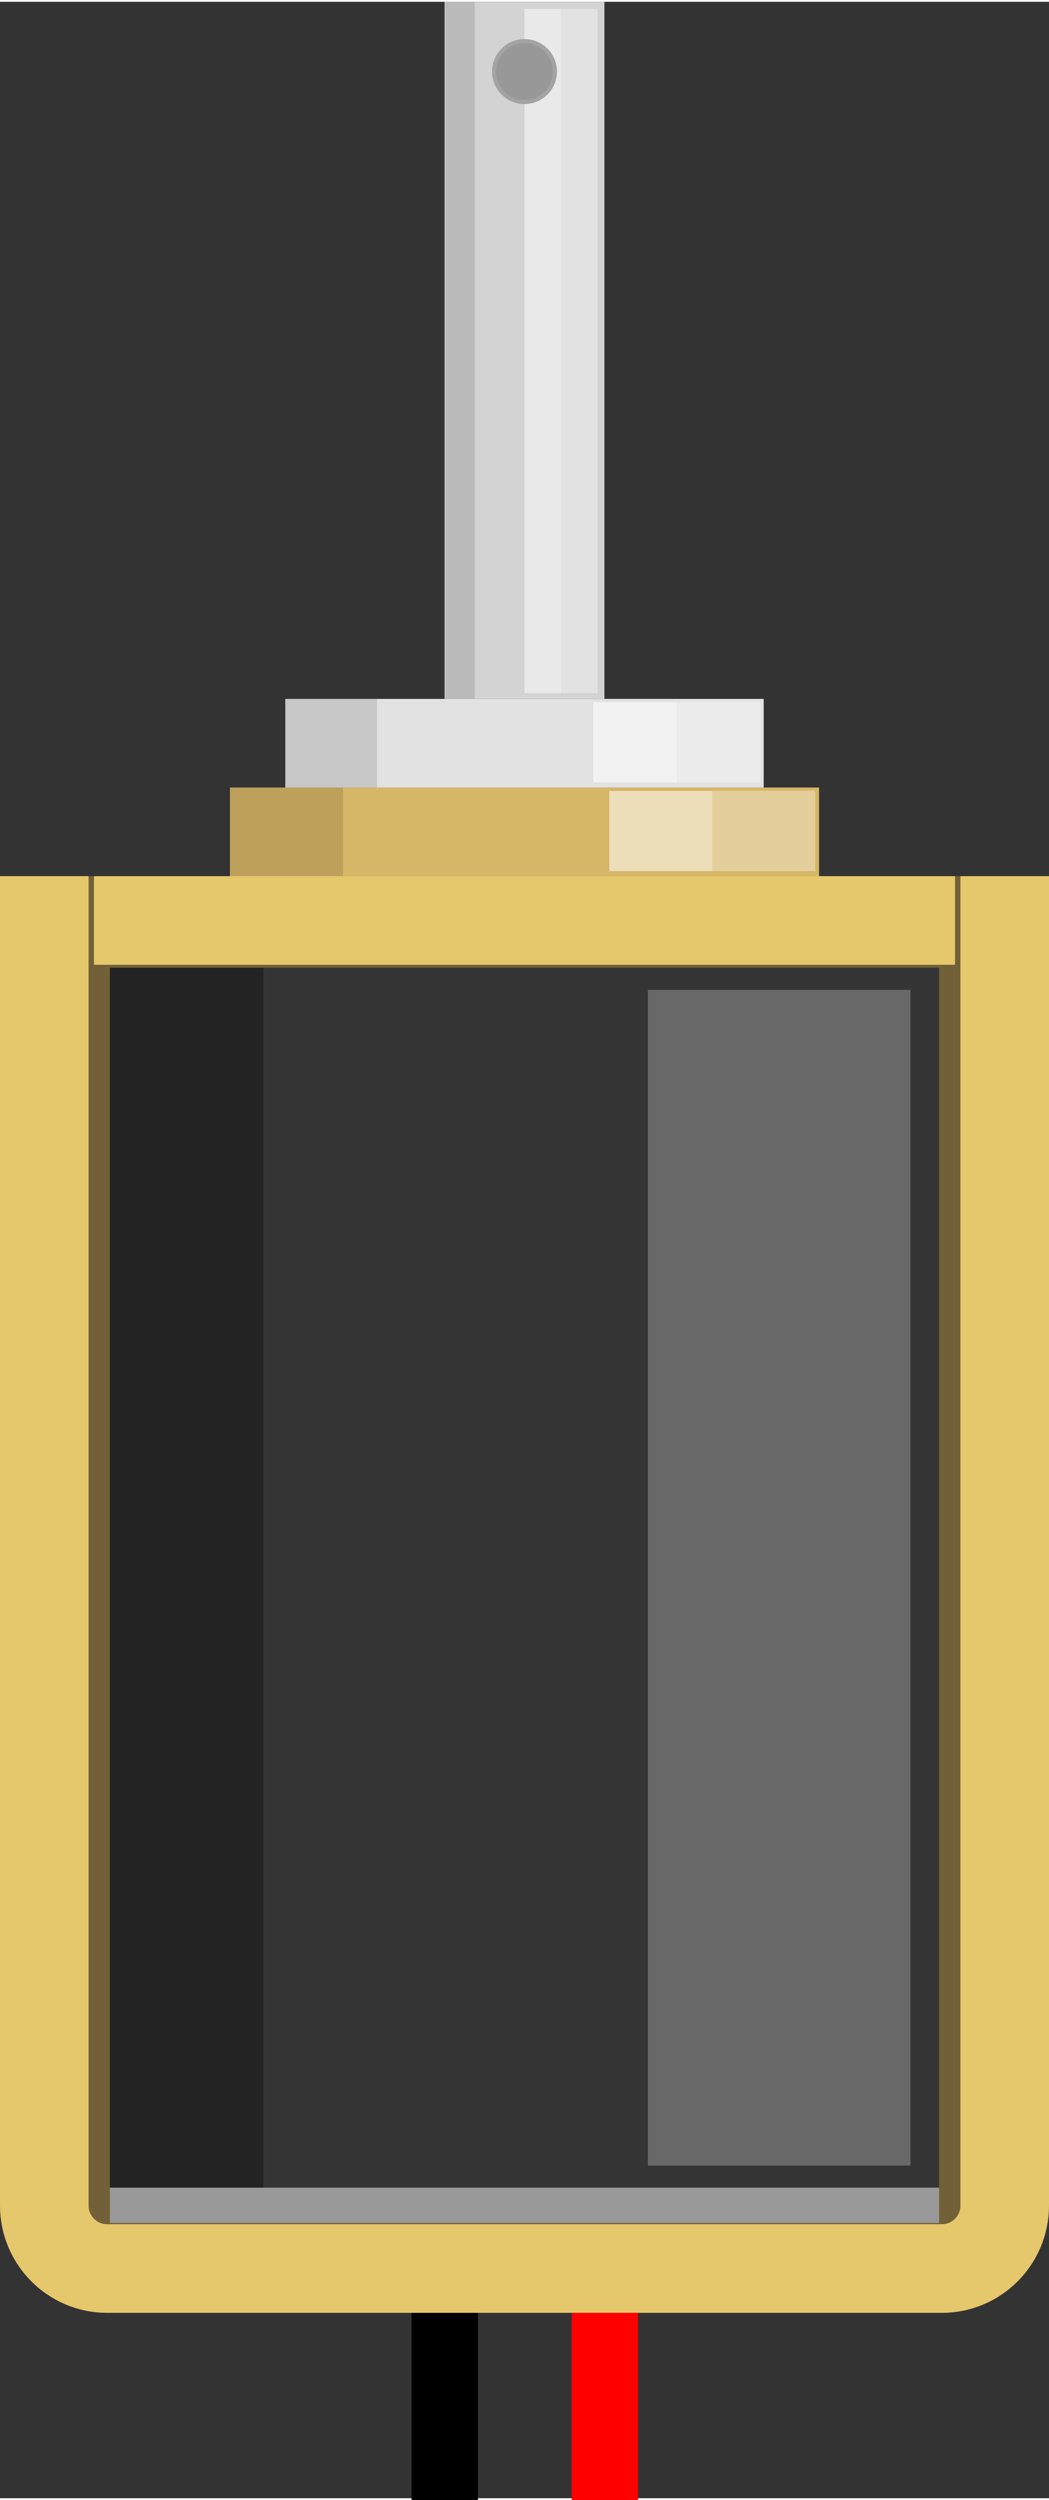 <?xml version="1.0" encoding="utf-8"?>
<!DOCTYPE svg PUBLIC "-//W3C//DTD SVG 1.1 Basic//EN" "http://www.w3.org/Graphics/SVG/1.1/DTD/svg11-basic.dtd">
<svg version="1.1" baseProfile="basic" id="svg2" xmlns="http://www.w3.org/2000/svg" 
	 x="0px" y="0px" width="0.657in" height="1.565in" viewBox="0 0 47.369 112.672" >   
<rect x="0" y="0" width="47.369" height="112.672" fill="#333333" stroke="none"/>   
<g id="breadboard">
	<rect id="connector0pin" x="19.013" y="111" fill="none" width="1" height="1"/>
	<rect id="connector1pin" x="26.234" y="111" fill="none" width="1" height="1"/>
	<rect id="connector0terminal" x="19.013" y="111" fill="none" width="1" height="0.402"/>
	<rect id="connector1terminal" x="26.234" y="111" fill="none" width="1" height="0.402"/>

	<line  id="connector0leg" stroke-linecap="round" x1="20.083" y1="112.672" x2="20.083" y2="120.917" stroke="#000000" fill="none" stroke-width="3" />
	<line  id="connector1leg" stroke-linecap="round" x1="27.314" y1="112.672" x2="27.314" y2="120.917" stroke="#FF0000" fill="none" stroke-width="3" />

	<path fill="none" stroke="#000000" stroke-width="3" d="M20.083,102.305v10.367"/>
	<path fill="none" stroke="#FF0000" stroke-width="3" d="M27.314,102.305v10.367"/>
	
	<polyline fill="#726038" points="2,39.462 2,102.305 45.369,102.305 45.369,39.462 	"/>
	<path fill="none" stroke="#E5C76C" stroke-width="4" d="M2,39.462V99.47c0,1.56,1.275,2.835,2.834,2.835h37.701
		c1.559,0,2.834-1.275,2.834-2.835V39.462"/>
	<polygon fill="#E5C76C" points="43.127,43.462 4.242,43.462 4.242,39.462 43.127,39.462 43.127,43.462 	"/>
	<polygon fill="#D6B667" points="36.986,39.462 10.383,39.462 10.383,35.462 36.986,35.462 36.986,39.462 	"/>
	<rect x="4.962" y="43.594" fill="#353535" width="37.445" height="55.062"/>
	<rect x="4.962" y="43.594" opacity="0.35" width="6.933" height="55.062"/>
	<rect x="29.256" y="44.594" opacity="0.25" fill="#FFFFFF" width="11.857" height="53.062"/>
	<rect x="4.962" y="98.656" fill="#999999" width="37.445" height="1.593"/>
	<rect x="10.383" y="35.462" opacity="0.12" width="5.102" height="4"/>
	<rect x="32.161" y="35.612" opacity="0.35" fill="#FFFFFF" width="4.649" height="3.622"/>
	<rect x="27.512" y="35.612" opacity="0.54" fill="#FFFFFF" width="4.649" height="3.622"/>
	<polygon fill="#E2E2E2" points="34.486,35.462 12.883,35.462 12.883,31.462 34.486,31.462 34.486,35.462 	"/>
	<polygon fill="#D3D3D3" points="27.292,31.462 20.077,31.462 20.077,0 27.292,0 27.292,31.462 	"/>
	<rect x="12.883" y="31.46" opacity="0.12" width="4.143" height="4.001"/>
	<rect x="30.567" y="31.612" opacity="0.35" fill="#FFFFFF" width="3.775" height="3.622"/>
	<rect x="26.792" y="31.612" opacity="0.54" fill="#FFFFFF" width="3.775" height="3.622"/>
	<rect x="20.112" y="0.018" opacity="0.12" width="1.326" height="31.441"/>
	<rect x="25.334" y="0.321" opacity="0.35" fill="#FFFFFF" width="1.648" height="30.881"/>
	<rect x="23.685" y="0.321" opacity="0.51" fill="#FFFFFF" width="1.649" height="30.881"/>
	<circle fill="#A3A3A3" cx="23.685" cy="3.149" r="1.466"/>
	<circle opacity="0.2" fill="#727272" cx="23.685" cy="3.149" r="1.28"/>
</g>
</svg>
